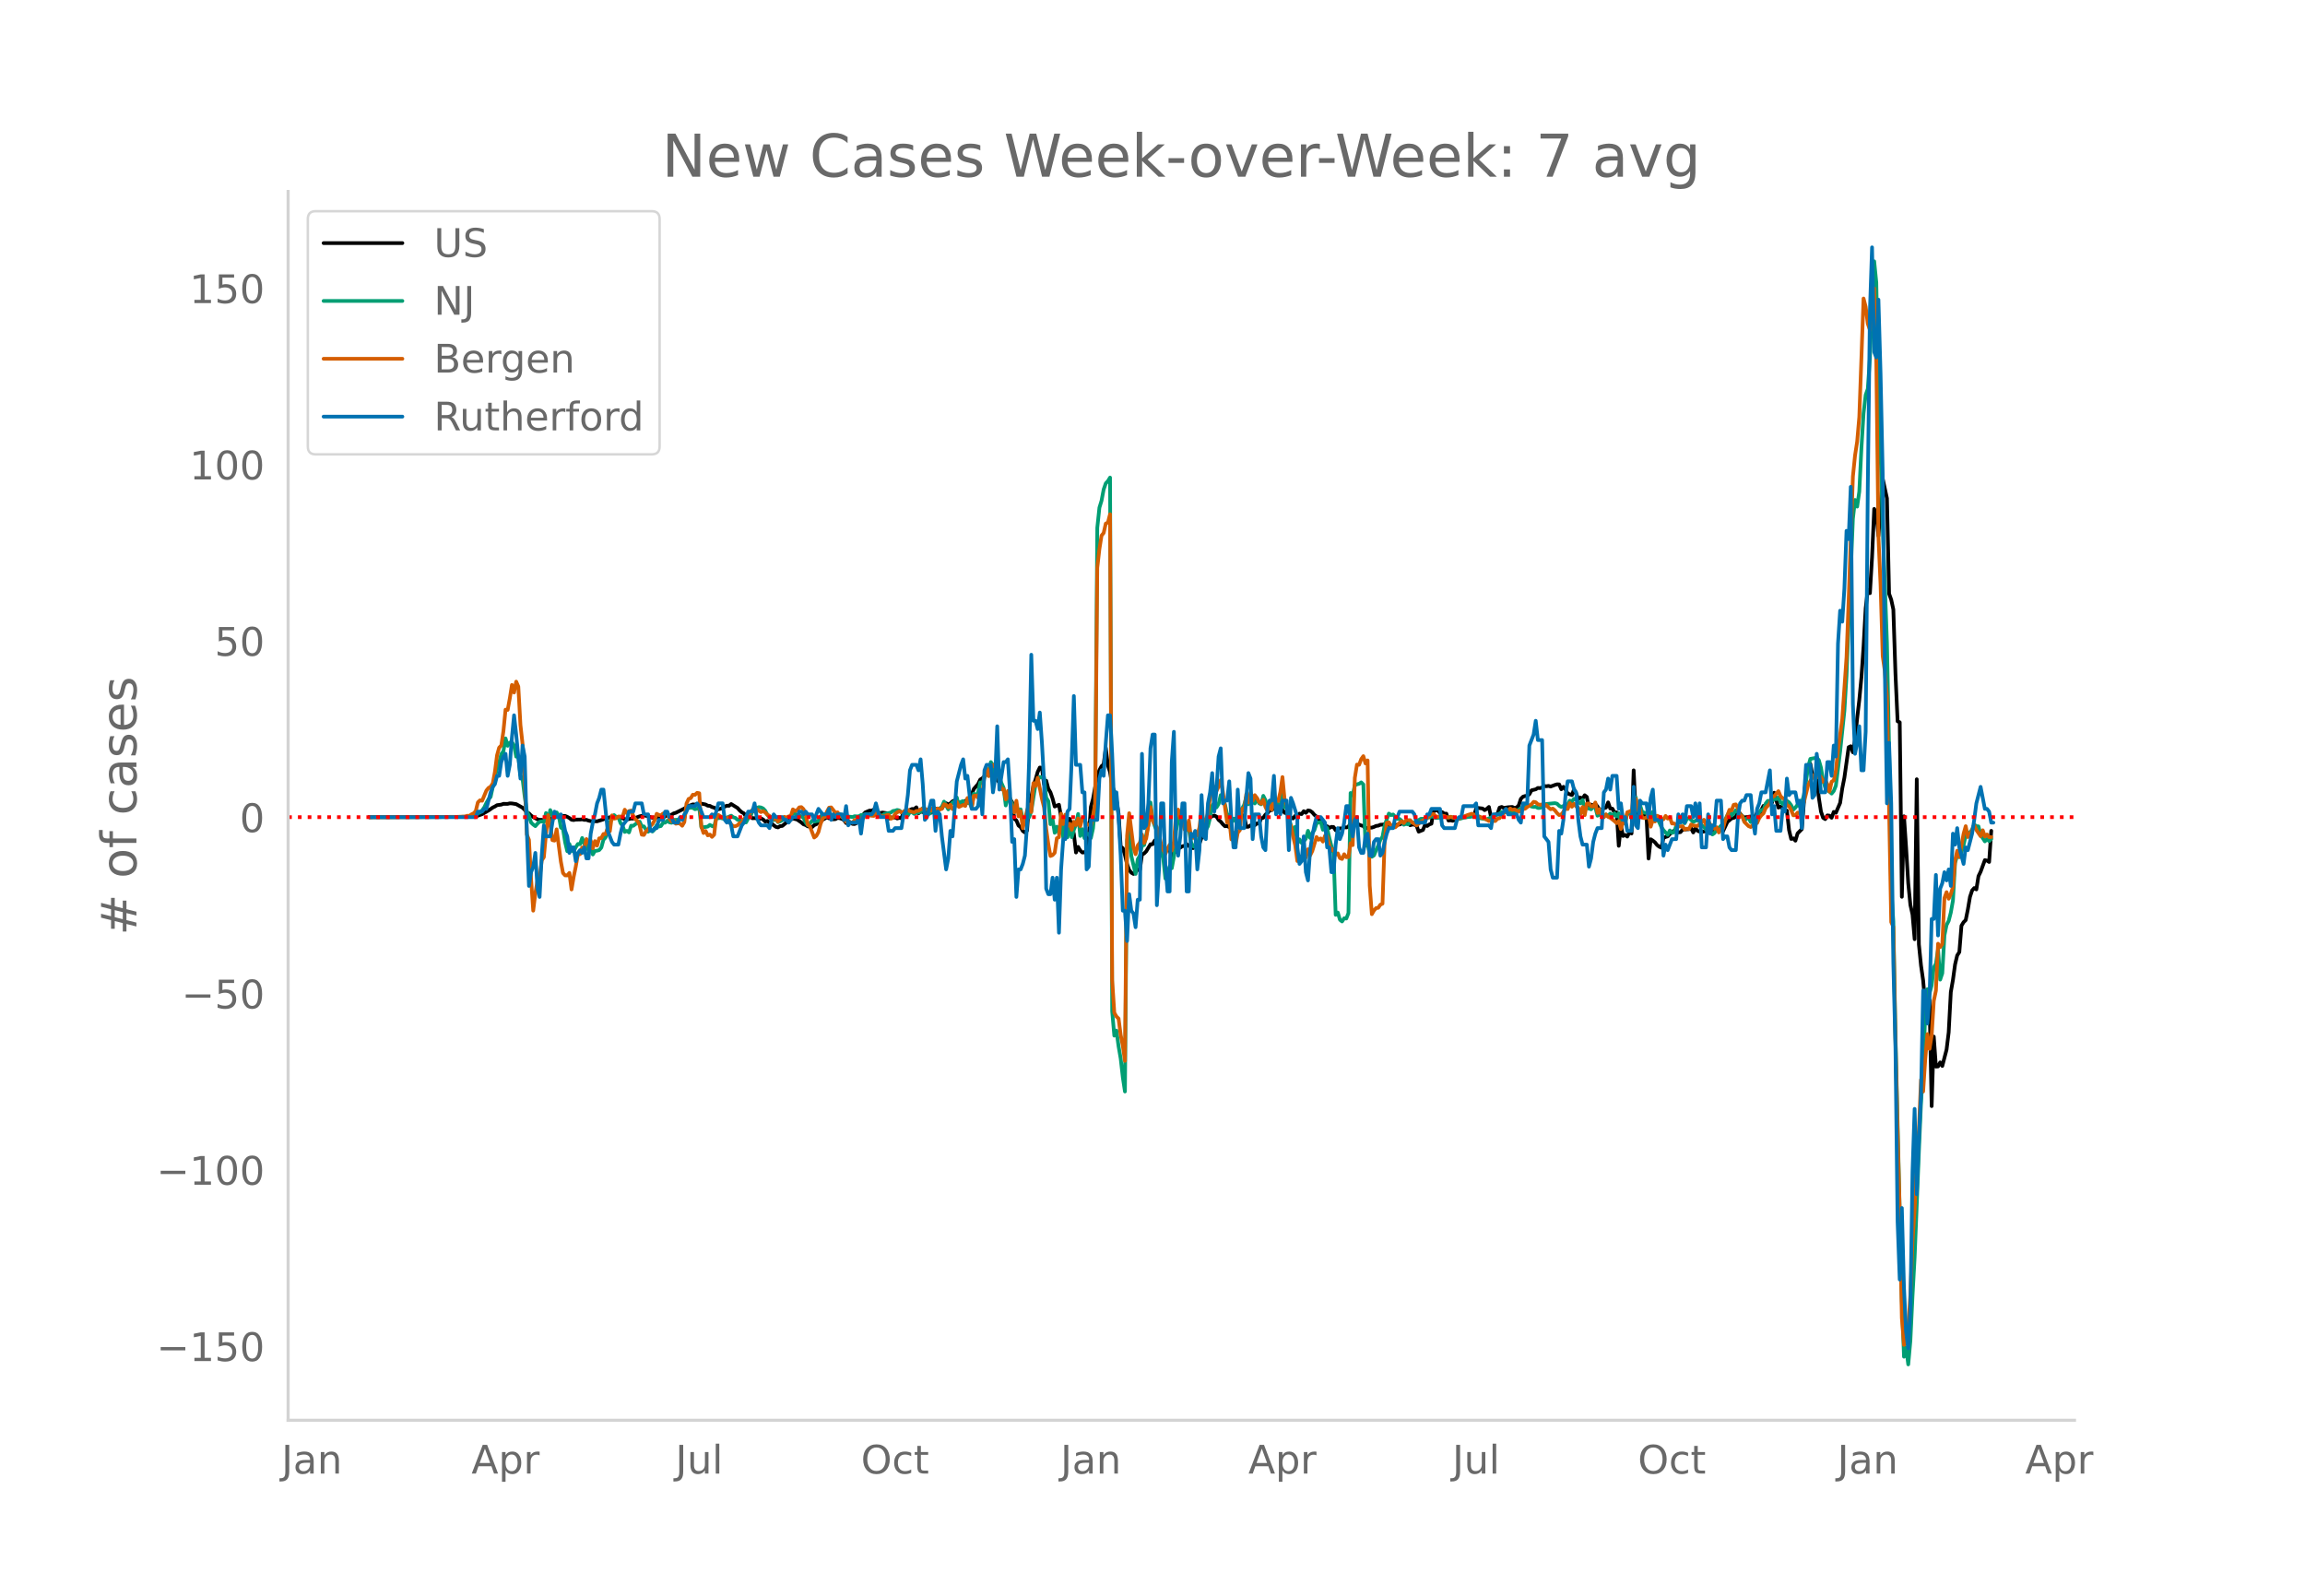 <svg height="864" viewBox="0 0 936 648" width="1248" xmlns="http://www.w3.org/2000/svg" xmlns:xlink="http://www.w3.org/1999/xlink"><defs><style>*{stroke-linecap:butt;stroke-linejoin:round}</style></defs><g id="figure_1"><path d="M0 648h936V0H0z" style="fill:#fff" id="patch_1"/><g id="axes_1"><path d="M117 576.72h725.4V77.76H117z" style="fill:none" id="patch_2"/><path clip-path="url(#pdbe6ee173e)" d="m149.973 331.808 38.893-.104 3.457-.146 1.729-.33 1.728-.615 1.729-1.002.864-.493 1.729-1.203.864-.415.864-.543 1.729-.227.864-.314 1.729.008.864-.204.864.032 1.729.279 2.593 1.457.864.863.864 1.085.865.347.864.91.864.59 1.729.92.864.194.864-.003.865.208.864-.423.864-.154.865-.036.864-.327.864-.449.864-.581.865-.2.864.362 1.729.048.864.348.864.499.864.682.865.124.864-.184 1.729-.01.864-.096.864.222.864-.02.865.325.864.194 2.593.088 1.729-.518.864-.282.864-.532.864-.006.865-.33 1.728.047.865.011.864-.144.864.432.864.047.865.39.864.124 1.729-.356.864.026 2.593-.94 1.728-.357 1.729.289.864.404.865.242 1.728-.256.864.46 2.593-.738.865-.502.864.004.864-.204.864-.534.865-.241 3.457-1.733 1.728-1.097.865-.224.864-.366.864.082 1.729-.3.864-.079 1.729.351.864.49.864.076.865.476.864.218.864.627.865.035.864-.188 1.728-.885.865-.363.864.037.864-.715 2.593 1.616.864.993.865.738.864.467.864 1.339.865.006.864-.162.864.78.865-.06.864.115.864.271.864-.288.865.439.864.89.864-.29.865.686.864.461 1.728 1.277.865.217.864-.52.864-.07 2.593-2.143 1.729-.887 1.728.433 1.729 1.201.864.737.865.285.864.547.864.076.864.216.865-.782.864-.378.864-.846 3.457-1.982.865.424.864-.556.864.946.865-.075.864-.499.864.121.864.282.865.462.864 1.245.864-.858 1.729 1.196.864.05.865-.423 1.728-3.018.864-.315.865-.971 1.728-.73.865.02.864-.395.864.755.864.227.865.459.864-.273 1.729.243.864 2.222.864-.506.864.11.865-.082.864.417.864-.262.865.198.864-2.658.864.445 1.729-1.197.864-.397.864.075.865-.745.864 2.46.864-.772.865.257.864.062.864-.381.864.172.865.412.864-1.983.864.332.865.153.864-.05.864-.208.864-1.54.865-.544.864.512.864-.473.865-.826.864-.36.864.017.865 1.258.864-.165.864-.634.864-.264.865-.533.864-.943.864-1.146.865-2.25 1.728-1.983.864-1.827.865-.536.864-.725.864-.98.865.538.864-.16.864.021.864 1.587.865.336.864 1.15.864 1.952.865 1.259 1.728 3.068.865.352.864 1.315.864 6.755.864.647.865 2.084.864.64.864 1.56.865.615.864-.765.864-12.42.864-1.157.865-4.664.864-2.522.864-3.044.865-1.815.864.127.864 6.686.864-1.472.865 3.27.864 1.465.864 2.525.865 3.244 1.728-.72.865 4.89 1.728 1.999.864-.266.865-.938.864 2.629.864 3.533.865 7.538.864-2.28.864 1.465.864.82.865-.057.864-1.138.864-5.093.865-12.253.864-3.228 1.728-9.527.865-2.157.864-1.61.864-.735.865-6.683.864 7.133.864 2.692.865 5.506.864 2.432.864 3.345.864 5.617.865 13.368.864.625.864 2.788.865 3.719.864 2.368.864 1.072.864.513.865-.788.864-.963.864.139.865-6.273.864-.42.864-.88 1.729-2.87.864-.01.864-1.53.865 1.88.864-.058.864.366.865 1.012.864.509.864-.328.864.663.865 2.128.864-1.03.864-.646.865-1.28.864-.327.864-.534.864-.188.865-.695.864.809.864-.025.865.864.864-.515.864-.334.864-.929 1.73-5.057.863-1.798.865-2.49.864-1.366.864-.491.865-.27.864.434.864 1.35.864.723.865 1.04.864.806.864-.06.865.41.864-2.53.864-.78.864.051.865-.355.864-.692.864.059.865-.547.864 4.686.864-.024.864-.57.865-.186.864.126.864-.742.865.107.864-2.175.864-.223.865-1.262.864-.658.864-1.086.864-.088.865-.88.864-1.151.864-.204.865 2.053.864.036.864 1.233.864.177.865 1.123.864.634.864.358.865-1.067.864.3.864-1.179.864.176.865-1.175.864.656.864-.973.865.155.864.625.864 1.011.865.717.864 1.106.864-.187.864 1.973.865.992.864.043.864.707.865-.466.864.076.864 1.325 1.729-.793.864.075.864-.58.865.144.864-.24.864-1.592 2.593.338 1.729.695.864.208.864.997.865-.25 1.728-.093.864-.28.865-.405.864-.105.864-.376.865-.046.864-.159.864-.027 1.729.722 2.593-.498.864-.08 1.728-.743.865-.248.864.258.864 1.032.865-.297.864.07.864.4.865 2.432 1.728-.69.864-2.123.865.506.864-.644.864-.287.865-5.414.864.066.864-.12.864 1.14.865-.379.864.627.864-.004.865 2.803.864-.092.864.21 4.322-1.662.864.006.864-.171.865.063 1.728-.274.864-2.977.865-.2 1.728.2.865.664.864-.522.864-.767.864 4.113.865-.587.864-.41.864-.235.865-2.603.864-.284.864.4 1.729-.28 1.728-.112.865.436.864-.201.864-.867.865-2.661.864-.87.864-.277.864-.083.865-.63.864-1.594 1.729-.42.864-.547.864.064.864-.265.865-.572.864.076.864-.138.865.256 1.728-.647.864-.256.865.035.864 1.977.864-.988.865 1.056.864 1.66 1.729.632.864-2.386.864 1.844.864 2.131.865-.58.864.426.864-1.364.865.686.864 4.622.864-1.477.864.169.865-.435.864.992.864 1.478.865-.301.864-.474.864-.26.864-2.102.865 2.498.864.046.864 1.563.865-.042.864 13.569.864-8.155.865 4.167.864-.432.864.668.864-1.688.865.444.864-25.65.864 18.034.865-.798.864.658.864-.36.864.849.865-.328.864 17.763.864-7.836.865.542.864.707.864 1.094.864.675.865.382.864-3.96.864-.379.865-.232.864-.957.864-.791.865-.575.864.167.864.543.864-.118.865-1.024 2.593-.17.864-.348.864 1.678.864-1.727.865 1.05.864.35.864.095 1.729-.312.864-2.953.864 2.547.865.034.864-.587.864-.193.865-.005.864.26.864.924 1.729-3.708 1.728-1.493.865-.206.864-.426.864-2.212.865.887.864 1.098.864.457 2.593-.372.864 1.067.865-1.03.864-1.49.864.958.864-2.152.865-1.68.864.106.864-1.264 1.729-.159.864-3.999 1.729 6.051.864-.389.864.741.865.326.864.608.864 7.797.865 3.642.864-.246.864.946.864-2.938 1.729-1.753 1.729-22.26.864-3.108.864-1.125.864 4.755 1.73 1.341.863 7.671.865 5.604.864 2.51.864.55.865-1.514.864.114.864.842.864-2.37.865.357 1.728-4.017.865-5.896.864-4.347 1.728-12.359.865-.417.864 2.47.864-5.056.865-8.765.864-7.395.864-9.16.864-12.525.865-15.575.864-7.42.864 1.267.865-14.633.864-19.57.864 1.894.865 9.08 1.728-23.277 1.729 8.015.864 38.72.864 2.417.865 3.987.864 26.208.864 19.21.864.388.865 70.87.864-32.69.864 12.75.865 14.416.864 8.8.864 3.916.864 10.023.865-64.953.864 67.068.864 8.57.865 6.072.864 10.082.864.588.865-2.675.864 43.027.864-28.228.864 12.172.865-.059.864-1.645.864 1.449 1.729-6.616.864-7.033.864-16.355.865-4.917.864-6.294.864-3.67.865-1.34.864-10.727.864-1.421.864-.844.865-4.3.864-5.122.864-2.61.865-.99.864.553.864-5.401.865-1.775 1.728-4.725.864.203.865.552.864-12.638h0" style="fill:none;stroke:#000;stroke-linecap:round;stroke-width:1.5" id="line2d_1"/><path clip-path="url(#pdbe6ee173e)" d="m149.973 331.807 38.893-.096 2.593-.258.864-.194.864-.331.865-.684.864-.28.864-.897.864-1.23.865-1.795.864-1.5.864-.96 1.729-8.089.864-3.325.865-2.6.864-3.382.864-1.129.864-5.214.865 3.006.864-1.309.864-.163.865 1.301.864 4.572.864-.085.864 7.762.865 1.396.864 7.14.864 5.979.865 1.845.864 2.732.864.81.864.638.865-1.018.864-.767.864-.129.865.314.864-3.736.864 3.623.865-4.807.864 1.98.864 1.226.864-2.266.865 1.262.864 4.896.864.585.865 5.395.864 3.623.864-2.935.864 2.704.865.281.864-1.681.864-1.31.865.094.864-2.518.864 2.419.864.221.865 2.515.864-1.181.864 2.722.865-1.453.864-.097.864-.233.865-1.034.864-3.174.864-.93.864-3.92.865-2.417.864-1.22.864-1.53.865.811.864-.016.864 2.44.864 1.1.865 2.513.864-.426.864.608.865-2.713.864.041 1.728-1.287.865-.417.864 1.932.864.012.865 1.35.864.812.864-.748.865.652.864-.848.864-1.688.864.541.865-.21.864-1.315.864-.066.865-.811.864.69.864.171.864-1.15 1.729-.091.864-.373.865.064.864-.355.864-4.192.864.097.865-.124.864.071.864.54.865-.185.864-.511.864 8.02.865.002 1.728-.254.864-.695.865.47.864.258.864-3.522.865.06.864-.088 1.728.447.865-.585 1.728-.778.865.645.864.248.864.783.864.136 1.73.965.863-.062.865-1.649.864-.732.864-2.087 1.729-1.389.864-.336.864.131.865.405.864.908.864 1.658.865 1.046.864.73.864.42.864-.48.865 1.295.864-.33 3.457-1.856.864-.258.865-1.244.864.205.864.815.865-.138 1.728 1.025.865 1.93.864 1.129.864-.785.864-1.074.865.325 1.728-.302.865-1.757.864-.802.864.993.864-.018.865-.486.864-.132.864-.357.865.314.864-.053.864-.36 2.593.795 2.593.327.864-.34.865.077.864-.043.864-.489.864-.092.865-.228.864.028.864.258.865-.392.864-.129.864.39.864.099.865.345.864-.11.864-.639 2.593-.548.864-.65.865-.126.864-.302.864.212.865.73.864.496.864-.33.865 1.15.864-1.46.864.154.864.645.865-.454.864-.014.864-.428.865-1.45.864 2.33.864.414.864-.352.865-.92.864-1.761 1.729 1.607.864-1.193.864-.668.864-2.084 1.73 3.153.863-1.518.865-1.264.864-.454.864-1.603.865 3.503.864-1.75.864-.295.864 1.11.865-.306.864-.056.864 1.719.865-5.494.864.793.864-1.24.864-4.09.865.348 1.728-4.996.865 1.585.864-5.194.864 1.218.864 3.925.865-.845.864 1.934.864 2.32.865 1.923.864 7.129.864-2.767h.865l.864 2.267.864.919.864-.553.865 2.725.864-1.016.864 4.038.865-.19.864-.55.864-.067.864-2.53 1.729-10.847.864-1.76.865-1.241.864.193.864-.016.864 8.248.865 1.396.864 9.367.864-1.985.865 5.482.864-2.483.864 2.745.865-5.203.864 6.83.864-6.673.864 6.592.865-4.945.864 4.906.864-3.027.865-2.114.864-4.277.864 8.927.864-2.764.865 3.646.864-1.845.864.132.865 1.665.864-3.925.864-9.685.864-112.342.865-8.183.864-2.822.864-4.586.865-2.485.864-.893.864-1.442.865 216.744.864 9.87.864-2.055.864 6.38.865 5.012.864 7.628.864 5.726.865-101.968.864-3.96.864 10.285 1.729 7.292.864-5.899.864-1.488.865-4.086.864-.248 1.728-8.181.865-9.1.864 6.962.864 2.58.865 2.114 1.728 8.396.865 2.66.864 8.163 1.728-4.925.865.751.864-4.729.864-10.498.865-4.201.864-2.907.864-.025.864 5.086.865.373.864.854.864 5.344.865 1.72.864.438.864.29.864-4.669.865-5.47.864 1.223.864 1.682.865-1.564.864-3.476.864-4.92.865-1.142.864 1.89.864-1.395.864-3.602.865 1.568.864 2.29.864 3.846.865.528.864 2.932.864-1.626.864 1.126.865-2.31.864-1.587.864-1.285.865-1.52.864-3.11.864 2.87.864-1.044.865-.085.864.788.864-2.066.865 1.985.864.429.864-3.444.865 1.735.864 2.731.864-2.374.864 2.96.865-3.085.864-.324.864 2.34.865.488.864-5.049.864 5.245.864-.05.865 4.539 1.728 5.737.865-2.305.864 6.771.864-1.69.864 1.44.865-.669.864-1.002.864-3.231.865 2.881.864-1.985.864-1.207.865-2.693.864-.405.864-.143.864 3.126.865-1.36.864.632.864 3.996.865 3.367.864 2.804.864 25.094.864-.922.865 2.94.864.686.864-1.313.865.126.864-2.208.864-48.774.864.933.865-4.105.864-.357.864-.2.865-.588.864.837.864 24.919.865-1.56.864 5.669.864.354.864-.566.865-2.154.864-1.817.864-2.366.865-1.213.864-4.61 1.728-4.815.865.608.864-.235.864 1.018.865.783.864.016.864.691.864 1.647.865-.334.864.2.864-.785.865-.058.864.168.864-.124.865-.951.864-.52.864-.042.864.193.865-.617.864-.076.864-.4.865.105.864.488 2.593-.147.864-.433.864.38.865-.025.864-.157.864.14 2.593.69 1.729-.528 3.457-.565 1.728.337 1.729.456 2.593.396 4.321-1.916.865-.438.864-.64 2.593-.01.864-.269 1.729.134.864-.198.864-.58.865-.427.864-.735.864-.17.864-.053.865-.258.864.366.864.196.865-.072.864.473.864-.021 1.729-.719.864-.882 3.457-.332.864.21.865.862.864.467.864-.4.865.002.864-.625.864-1.538.865.313.864-1.06.864.286.864 1.071.865.507.864-1.377.864 3.296.865-.164 1.728.643.864-1.025.865.313.864 3.326 1.729-.935.864 1.004.864-.541.864.612.865-1.05.864 1.172.864-1.239.865 1.235.864-1.288.864 4.71.865-2.406.864 1.888.864-4.113.864.156.865-.62.864 1.956.864-7.965.865 5.616.864-2.488.864 2.808 1.729.433.864-1.115.864 3.586.865-2.992.864 3.35.864-.35.864 1.192.865 1.983.864 1.249 1.729 1.92.864-1.798.864.979.865-.208.864-2.632.864-1.27.864-.084.865-.482.864.776.864-1.748.865-.442 1.728 1.714.864-.54.865-.09.864.38.864 1.572.865.62.864 1.188.864-.242.864.917.865 1.23.864-.592.864-1.864.865-.147 1.728-1.822.865-1.472.864-1.895.864-1.537.864 1.666.865-.926.864-1.237.864.686.865 1.136.864.4.864 2.207.864-1.103.865-.191.864 1.651.864-.352.865-1.168.864-.763.864-1.796.864-.822.865-.143.864-2.45.864-1.104.865-.06.864.07.864-.763.865.041.864-.75.864 2.012.864.758.865-1.442.864.115.864.627.865 1.182.864 1.773.864-.843.864-1.19.865.667.864-1.658.864-2.84 1.729-11.625.864-3.132 1.729-.318.864-.207.864 1.05.865 3.038.864 5.164.864 2.95.865 1.055.864.58.864.782.864-1.04.865-2.15 1.728-13.873 1.729-16.528.864-14.248 2.593-63.782.864-7.626.865 2.715.864-6.087.864-17.62.864-14.174.865-7.46.864-2.472.864-12.62.865-21.59.864-17.597.864 8.648.865 45.983.864 23.138.864 29.024 1.729 48.205.864 42.806.864 57.171.865 13.085.864 46.27 2.593 107.268.864 23.221.864-3.798.865 6.924.864-9.503.864-18.21.864-15.706 1.73-42.912.863-19.748.865-14.39.864-21.792.864-10.111.865 1.769.864-3.37.864-7.202.864-1.504.865-5.84.864 12.277.864-2.596.865-15.35.864-4.232.864-1.677.864-3.385.865-4.833.864-15.316.864-3.11.865.714.864-2.001.864-2.794.864-4.213.865-.615.864-.4.864-1.088.865-2.084.864.663.864.088.865 3.436 1.728 2.649.864-.956.865.855.864-.896h0" style="fill:none;stroke:#009e73;stroke-linecap:round;stroke-width:1.5" id="line2d_2"/><path clip-path="url(#pdbe6ee173e)" d="m149.973 331.807 35.436-.11 3.457-.131.864-.307.864.022.865-.593.864-.417.864-.921.865-3.534.864-.834.864.176 1.729-4.148.864-1.053.864-.527.865-1.338.864-4.675.864-6.737.865-3.116.864-.834.864-5.838.864-8.734.865.11.864-4.697.864-5.442.865 3.072.864-4.41.864 1.996.864 15.603.865 7.77.864 14.264.864 22.406.865 2.216.864 15.999.864 12.75.864-7.132.865-5.004.864-1.12.864-7.153.865-1.295.864-9.459.864-7.637.865 3.797.864 6.364.864.198.864-4.587 1.729 13.167.864 4.587.865.944.864.022.864-1.01.864 6.715.865-5.113.864-4.191.864-5.026h.865l.864-2.721.864.57.864-3.994.865 1.536.864-.965.864 3.204.865-2.94.864 1.843.864-2.963.865-.11.864-1.668.864.066.864-2.523.865 1.36.864-6.452.864 1.317.865-.176.864-.68 1.728.022.865-2.787.864 1.426.864-.877.865-.198.864 2.107.864 1.448.864.659.865 1.777.864 3.797.864.11.865-1.493.864-.746.864-1.383.865-.768.864-1.492.864-2.7.864.462.865.175.864-.746.864-.176.865-.307.864 2.59.864 1.119.864-.549.865 1.449.864-.176.864.154.865.856.864-1.493.864-7.527.864-1.865.865-.33.864-1.404.864.066.865-.812.864.154.864 13.562.865 2.59.864-.813.864 1.778.864-.33.865.944.864-.877.864-7.22.865-.812 1.728 1.14.864.418.865-.483.864 1.624.864 1.097.865.834.864-.066.864-.35.864-.966.865-.154.864-1.448.864-.834.865-1.164.864-.526.864-1.23.865.747.864-.9 1.728 1.098.865-.396.864.55.864.877.865.505.864 1.031.864.351.864-.483.865 1.449.864-.944 1.729-1.01.864.308.864-.483.864-.044.865-2.809.864.659.864-.352.865-1.119.864-.11.864.834.865 2.151.864 4.17.864.724 1.729 4.477.864-.659.864-1.558.865-3.313.864-2.107.864-.878.864-2.019.865-1.602.864-.11 1.729 2.217.864-.198.864 1.207 1.729 1.383.864 1.295.864-.352.865.571.864.11.864-1.098.865-.043 1.728-.637.864.022.865-1.01.864.045.864-.198 1.729.154.864-1.624.864.175.865 1.405 1.728.35.865-.614.864-.087.864 1.536.864-.351.865-1.537.864-.702.864-.46.865.46.864-.066.864-.855.865-.11.864.592 1.728.417.865-.548.864-.022.864-.659 1.729-.22.864.352.864.505.865-.198.864-1.119.864 1.12.865-.79.864.416.864-.241.864-1.866.865.286.864.987.864-1.075.865 1.778.864-.637.864-2.37.865 2.129 1.728-.812.864.417.865-3.226.864 1.382.864 2.568.865-4.806.864-.198.864.988.864-2.15.865.394.864-7.351.864-2.963.865 3.248.864-3.116.864-1.427.864.79.865-.11.864 5.904.864 3.292.865-.066.864 4.17.864-3.468.865 3.182.864 4.301.864 1.317.864-4.784.865 6.342.864-2.063.864 6.891 1.729-7.242.864-2.414.864 3.073.865-11.741.864 1.163.864-3.336 1.729 8.537.864 3.511.864 8.69.865 6.255.864 4.784.864-.351.865-.944.864-5.925.864-.417.865-9.59.864 4.257.864-3.84.864 4.543.865-.834.864 2.458.864-3.292.865 1.382.864-2.699.864 3.138.864-3.27.865.549.864 1.865 1.729.637.864-4.17.864-4.784.864-95.77.865-7.593.864-5.464.864-1.076.865-3.818.864-.395.864-3.402.865 189.214.864 13.255.864 1.514.864.834.865 6.65.864 4.389.864 6.144.865-91.424.864-9.152 1.728 13.804.865 2.831.864-3.533.864-1.12.865-3.357.864 3.511.864-1.953.864-5.31.865-7.374.864 5.53.864 1.426.865 1.207.864 2.831.864 4.06.865 2.348.864 1.624.864-2.085.864-1.645.865 2.37.864-3.71.864-10.928.865-1.997.864 3.577.864.461.864 4.038.865.285.864-3.928.864 6.693.865.373.864-1.185.864.11.864-3.182.865-7.198.864 6.298.864-1.755.865-3.16.864-6.32.864-3.315.865-1.053.864 1.712.864-1.822.864-2.611.865 4.652 1.728 12.597.865-1.405.864 8.252.864-2.765.864 4.828.865-4.806.864-1.01.864-8.69.865.702.864-6.627.864 3.357.864-4.016.865 3.336.864-2.282.864 1.14.865 1.625.864.724.864-1.624.865 2.919.864 1.69.864-2.393.864 1.778.865-4.301.864.548.864.264.865-3.621.864-6.101.864 9.13.864 2.26.865 7.483.864.79.864 4.455.865 3.555.864 6.43.864-1.953.864 1.734.865-2.656.864 1.427.864-3.358.865 2.502.864-1.712 1.729-5.75.864 1.12.864-.527.864 1.273.865-2.392.864.285.864 3.665.865 1.975.864-.483.864 2.239.864-.505.865 1.91.864.372.864-1.931.865 1.207.864-.066.864-5.618.864.768.865-27.278.864-5.42.864.087.865-2.304.864-1.207.864 2.963.865-1.23.864 50.848.864 11.587.864-1.514.865-.965.864-.11.864-1.273.865-.395.864-25.544.864-7.33.864-.154.865 1.383.864.175.864.44.865-.769.864-.987.864-.68.864.745.865-1.163 1.728-.044.865.988.864.527.864.658 1.729-1.47.864-.593.864-.307 1.729-1.405.864-.746.865-.153.864.943.864.154.864-.066.865-.33.864.067.864.46.865.22.864-.33 1.728.55.865.526.864-.307.864-.724.865-.066 1.728-.68 1.729-.527.864.33.864.811.865-.11.864.264.864.504.865.154 1.728 1.01.864-.22.865.198.864.022.864-.944.865-.198 1.728-2.106.864-.395 1.73-1.427.863.57.865-.24 1.728.965 1.729-1.053.864-.154.864-.724 1.729-1.098.864-.987.865.175.864.834.864.176.864-.132.865.637.864-.417.864 1.031.865.702.864-.263.864.702.864 1.141.865.79.864-.24.864-1.098.865-1.514.864.417.864-2.48.865 1.536.864-1.229.864 1.097.864.57.865 2.546.864-2.874.864 3.313.865-4.718.864-.022.864 1.141.864.066.865-1.624.864 4.258.864-1.515.865 2.414.864.856.864-1.185.864 1.032.865.329 1.728 1.382.865.812.864-.877.864 3.27.865-2.788.864.132.864-4.148.864-.307.865-.439.864 1.888.864-6.65.865 4.455.864-.132.864 3.358.864.22.865-.22.864-1.427.864 5.114.865-2.765.864.658.864-2.348.864.373.865.834.864.241.864-1.36.865 1.075.864-.549.864 2.546.865-.022 1.728 1.25 1.729-.13.864 1.36.864-.395.865.153.864-1.821.864.439 1.729.175 2.593-2.523.864 2.128.864-1.492.864 1.251.865.966.864.768.864-.615.865 2.15.864-1.491.864-.154.865-3.16.864-1.975.864-2.436.864.285.865-2.304.864-.176.864 1.493.865 2.94.864.264.864 2.436 1.729 1.711.864.351.864-.79.865-1.711.864.877.864-1.997.864-1.14.865-.79.864-2.13 1.729-1.865.864-2.809.864-.153 1.729-2.063.864 2.04.864.878.865.022.864 2.941.864.198.865 1.667.864 2.063.864-.044.864-1.053.865.373.864-3.094.864-1.558 1.729-6.957.864-1.712.864-1.163.865-1.36.864 1.25.864-1.01.865.79.864 1.91.864-.746.865 1.756.864 2.984.864-4.016.864-.526.865-3.929.864-8.273 1.729-12.728 1.728-25.062.864-22.977 1.729-50.43.864-8.515.865-5.662.864-9.964 1.728-48.148.865 3.358.864 6.913.864 2.523.865-7.549.864-9.327.864 30.22.865 70.62.864 19.619.864 28.836.864 6.1.865 10.36 1.728 91.555.865 1.91.864 45.47.864 37.659.864 32.61.865 43.124.864 10.907.864-.659.865-6.627.864-12.794.864-22.056.864-12.618.865-21.902.864-10.687.864-20.322.865 4.784.864-13.255.864-10.073.865 6.013.864-5.31.864-14.177.864-4.148.865-19.07.864 1.382.864-1.25.865-18.698.864-2.37.864 2.677.864-1.91.865-2.808.864-10.863.864-3.928.865 2.59 1.728-9.481.864-3.073.865 4.433.864-1.01 1.729-3.862.864 1.997 1.729 2.524.864-2.414.864 2.546.864-.834.865 1.075.864-.022h0" style="fill:none;stroke:#d55e00;stroke-linecap:round;stroke-width:1.5" id="line2d_3"/><path clip-path="url(#pdbe6ee173e)" d="M149.973 331.807h43.214l.865-2.235h1.728l.864-1.118h.865l1.728-6.706.865-2.235.864-1.118.864-3.353h.865l.864-5.589.864-2.235.864-1.118.865 8.942.864-4.471.864-11.177.865-8.942.864 7.824 1.728 17.883.865-13.412.864 4.47.864 30.179.865 22.354.864-5.588.864-2.236.864-5.588.865 14.53.864 3.353.864-16.766.865-12.294.864 4.47h1.729l.864-5.588.864-4.471.864 2.235h.865l.864-1.117.864 2.235.865 4.471.864 2.235.864 6.707.864-2.236h.865l.864 5.589.864-3.353.865-1.118.864 1.118.864-2.236.864 4.471h.865l.864-10.06.864-4.47.865-3.353.864-4.471.864-2.236.865-3.353h.864l1.728 16.766 1.729 4.47.864 1.119h1.729l.864-4.471.864-3.353 1.729-2.236.864-3.353h1.729l.864-3.353h2.593l.864 4.47h1.729l.864 6.707h.865l.864-1.118h.864l.864-3.353h1.729l.864-3.353h.865l.864 2.235h.864l.864 2.236h1.729l.864-2.236.865 1.118.864-2.235.864-1.118.864-2.235h2.593l.865-1.118.864 1.118 1.729 4.47h2.592l.865-1.117.864 1.117.864-2.235.865-3.353h1.728l.864 6.706.865 1.118.864-1.118.864 2.236.865 4.47h1.728l1.729-4.47.864-1.118 1.729-4.471h1.728l.865-3.353.864 5.588.864 2.236.864 1.118h2.593l.865 1.117.864-3.353.864-2.235.864 1.117h2.593l.865 1.118h.864l.864 1.118 1.729-2.236h1.728l.865-2.235h.864l.864 1.118.865-1.118.864 1.118h1.728l.865 2.235 1.728-4.47 1.729 2.235h1.728l.865-2.236.864 4.471.864-2.235.865 1.117.864-1.117h1.728l.865 2.235.864-5.588.864 7.824.865-1.118h2.593l.864-2.236.864 6.707.864-6.707.865-1.117h2.593l.864-1.118.864-3.353.864 3.353.865 2.235h2.593l.864 5.589h1.728l.865-1.118h2.593l.864-5.588.864-1.118.865-6.706.864-10.06.864-2.235h1.729l.864 2.235.864-4.47.865 10.059.864 14.53.864-1.118 1.729-6.706h.864l.864 12.295.865-7.824.864 1.118.864 8.941 1.729 13.413.864-4.47.864-11.178.865 2.235 1.728-22.354 1.729-6.706.864-2.236.864 7.824.865-1.117.864 7.824.864 5.588h1.729l.864-1.117.864-6.707.865 10.06.864-17.884.864-2.235h1.729l.864 11.177.864-5.589.865-21.236.864 25.707 1.729-11.177h.864l.864-1.118.865 13.413.864 20.119.864-1.118.864 23.472.865-11.177h.864l.864-2.235.865-3.354.864-12.294.864-26.826.864-42.473.865 26.825h.864l.864 3.353.865-6.706.864 12.295.864 15.648.864 43.591.865 2.236h.864l.864-6.707.865 8.942.864-8.942.864 22.355.865-25.708.864-12.295h.864l.864-11.177.865-1.118.864-20.119.864-25.707.865 27.943h1.728l.864 11.177h.865l.864 31.296.864-1.118.865-19h2.592l.865-16.767.864-3.353.864 2.236.865-13.413.864-11.177h.864l.865 15.648.864 22.354.864-6.706.864 10.06.865 15.647.864 22.355h.864l.865 12.295.864-19.001.864 6.706.864 1.118.865 5.588.864-11.177h.864l.865-59.24.864 30.18.864-1.118.864-8.942.865-22.354.864-5.59h.864l.865 69.3.864-14.53.864-26.826h.865l.864 24.59.864 11.177h.864l.865-52.533.864-12.295.864 45.827.865 4.47.864-7.824.864-13.412h.864l.865 35.767h.864l.864-23.472.865 1.117.864-2.235.864 15.648.864-7.824.865-22.354.864 16.765.864 1.118.865-14.53.864-4.471.864-7.824.865 15.648.864-8.942.864-13.412.864-3.353.865 22.354.864-1.118h.864l.865-7.824.864 15.648.864 11.177h.864l.865-23.472.864 15.648h1.729l.864-12.295.864-10.059.864 2.235.865 24.59.864-10.06h1.729l.864 8.942.864 4.471.865 1.118.864-17.883.864-2.236h.864l.865-10.06.864 15.649.864-3.353.865 3.353.864-5.589h1.728l.865 20.119.864-21.237.864 2.236 1.729 5.588v12.295l.864 6.707.864-1.118.865-10.06.864 14.53.864 3.354.865-12.295.864-5.589.864-4.47.865-3.354h1.728l1.729 2.236.864 10.06h.864l.865 10.059h.864l.864-11.177.864-6.707.865 4.471.864-2.235.864-4.471.865-6.706h.864l.864 7.824.864 4.47.865-6.706.864-1.118.864 12.295.865 2.236h.864l.864-6.707.865-1.117.864 8.941h.864l.864-5.588.865-1.118h.864l.864 6.706.865-1.117.864-4.471.864-3.353.864-2.236h1.729l.864-4.47h.865l.864-2.236h5.186l.864 1.118.864 3.353h3.457l.865-3.353h.864l.864-2.236h3.457l.865 6.707.864 1.117h4.321l.865-3.353.864-1.118h.864l.865-4.47h4.321l.864-1.118.865 8.942h4.321l.864 1.117.865-5.588h3.457l1.728-2.236.865 2.236h3.457l.864 2.235.865 1.118.864-7.824h1.728l.865-23.472 1.728-4.471.865-5.589.864 7.824h1.728l.865 39.12 1.728 2.236.865 11.177.864 3.353h1.728l.865-19.001.864 1.118.864-5.589.865-10.06.864-5.588h1.729l.864 3.353.864 1.118.864 11.177.865 6.706.864 3.354h1.729l.864 8.941.864-3.353.864-6.706.865-3.353.864-2.236h1.729l.864-14.53.864-1.118.864-4.47.865 4.47.864-5.588h1.729l.864 13.412.864-2.235.865 6.706.864-1.118.864 5.589h1.729l.864-17.883.864 15.648.865 1.117.864-11.177.864 1.118h1.729l.864 5.588.864-7.824.865-3.353.864 12.295h2.593l.864 14.53.864-4.47.865 2.235 1.728-4.47h1.729l.864-10.06.864 3.353.865-3.353.864 3.353.864-6.706h1.729l.864 4.47.864-5.588.865 6.706.864-6.706.864 17.883h1.729l.864-13.412.864 7.824.865-3.353h.864l.864-10.06h1.729l.864 15.648.865-1.118h.864l.864 4.471.864 1.118h1.729l.864-13.413.865-5.588.864-1.118h.864l.864-2.235h1.729l.864 10.06.865 5.588.864-10.06.864-2.235.864-4.471h1.73l1.728-8.942.864 17.884.864-3.353.865 10.059h1.728l.864-8.942.865 1.118.864-13.413.864 6.707.865-1.118h1.728l.864 4.47.865-1.117.864 11.177 1.729-25.707h1.728l.864 13.412.865-1.117.864-16.766.864 6.706.865 8.942h1.728l.865-12.295h.864l.864 5.589.864-12.295.865 4.47.864-45.826.864-13.412.865 4.47.864-13.412.864-23.472.864 3.353.865-21.237.864 88.3.864 20.119.865-4.47.864-6.707.864 17.883h.864l.865-15.648.864-99.477.864-71.534.865-25.707.864 42.473.864 2.236.865-23.472.864 30.178.864 40.238.864 79.358.865 54.768.864-24.59.864 24.59.865 64.827.864 34.65.864 70.416.864 23.472.865-29.06.864 32.413.864 17.884.865 6.706.864-15.648.864-55.886.864-25.708.865 34.65.864-22.355.864-17.883.865-42.473h.864l.864 13.412.865-10.06.864-32.413h.864l.864-17.884.865 24.59.864-19 .864-2.236.865-4.471.864 3.353.864-4.47.864 6.705.865-21.236.864 4.47.864-6.706.865 7.824 1.728 6.707.864-6.707.865 1.118 1.728-6.706.865-5.589.864-6.706 1.729-6.706 1.728 8.941h.864l.865 1.118.864 4.47h.864" style="fill:none;stroke:#0072b2;stroke-linecap:round;stroke-width:1.5" id="line2d_4"/><path clip-path="url(#pdbe6ee173e)" d="M117 331.807h725.4" style="fill:none;stroke:red;stroke-dasharray:1.5,2.475;stroke-dashoffset:0;stroke-width:1.5" id="line2d_5"/><path d="M117 576.72V77.76" style="fill:none;stroke:#d3d3d3;stroke-linecap:square;stroke-linejoin:miter;stroke-width:1.25" id="patch_3"/><path d="M117 576.72h725.4" style="fill:none;stroke:#d3d3d3;stroke-linecap:square;stroke-linejoin:miter;stroke-width:1.25" id="patch_4"/><g id="matplotlib.axis_1"><g id="xtick_1"><g style="fill:#696969" transform="matrix(.16 0 0 -.16 114.304 598.378)" id="text_1"><defs><path d="M9.813 72.906h9.859V5.078q0-13.187-5-19.14-5-5.954-16.094-5.954h-3.75v8.297h3.078q6.531 0 9.219 3.672Q9.813-4.39 9.813 5.078z" id="DejaVuSans-74"/><path d="M34.281 27.484q-10.89 0-15.093-2.484-4.204-2.484-4.204-8.5 0-4.781 3.157-7.594 3.156-2.797 8.562-2.797 7.485 0 12 5.297 4.516 5.297 4.516 14.078v2zm17.922 3.72V0H43.22v8.297Q40.14 3.328 35.547.953q-4.594-2.375-11.234-2.375-8.391 0-13.36 4.719Q6 8.016 6 15.922q0 9.219 6.172 13.906 6.187 4.688 18.437 4.688h12.61v.89q0 6.203-4.078 9.594-4.078 3.39-11.453 3.39-4.688 0-9.141-1.124-4.438-1.125-8.531-3.375v8.312q4.921 1.906 9.562 2.844 4.64.953 9.031.953 11.875 0 17.735-6.156 5.86-6.14 5.86-18.64z" id="DejaVuSans-97"/><path d="M54.89 33.016V0h-8.984v32.719q0 7.765-3.031 11.61-3.031 3.858-9.078 3.858-7.281 0-11.484-4.64-4.204-4.625-4.204-12.64V0H9.08v54.688h9.03v-8.5q3.235 4.937 7.594 7.374Q30.078 56 35.797 56q9.422 0 14.25-5.828 4.844-5.828 4.844-17.156z" id="DejaVuSans-110"/></defs><use xlink:href="#DejaVuSans-74"/><use x="29.492" xlink:href="#DejaVuSans-97"/><use x="90.771" xlink:href="#DejaVuSans-110"/></g></g><g id="xtick_2"><g style="fill:#696969" transform="matrix(.16 0 0 -.16 191.447 598.378)" id="text_2"><defs><path d="M34.188 63.188 20.797 26.906h26.812zm-5.579 9.718h11.188L67.578 0h-10.25l-6.64 18.703h-32.86L11.188 0H.78z" id="DejaVuSans-65"/><path d="M18.11 8.203v-29H9.077v75.484h9.031v-8.296q2.844 4.875 7.157 7.234Q29.594 56 35.594 56q9.968 0 16.187-7.906 6.235-7.907 6.235-20.797T51.78 6.484q-6.218-7.906-16.187-7.906-6 0-10.328 2.375-4.313 2.375-7.157 7.25zm30.578 19.094q0 9.906-4.079 15.547-4.078 5.64-11.203 5.64-7.14 0-11.218-5.64-4.079-5.64-4.079-15.547 0-9.906 4.078-15.547 4.079-5.64 11.22-5.64 7.124 0 11.202 5.64t4.078 15.547z" id="DejaVuSans-112"/><path d="M41.11 46.297q-1.516.875-3.297 1.281Q36.03 48 33.89 48q-7.625 0-11.703-4.953-4.079-4.953-4.079-14.234V0H9.08v54.688h9.03v-8.5q2.844 4.984 7.375 7.39Q30.031 56 36.531 56q.922 0 2.047-.125 1.125-.11 2.484-.36z" id="DejaVuSans-114"/></defs><use xlink:href="#DejaVuSans-65"/><use x="68.408" xlink:href="#DejaVuSans-112"/><use x="131.885" xlink:href="#DejaVuSans-114"/></g></g><g id="xtick_3"><g style="fill:#696969" transform="matrix(.16 0 0 -.16 274.285 598.378)" id="text_3"><defs><path d="M8.5 21.578v33.11h8.984V21.922q0-7.766 3.016-11.656 3.031-3.875 9.094-3.875 7.265 0 11.484 4.64 4.234 4.64 4.234 12.656v31h8.985V0h-8.984v8.406Q42.047 3.422 37.718 1q-4.313-2.422-10.032-2.422-9.421 0-14.312 5.86Q8.5 10.296 8.5 21.578zM31.11 56z" id="DejaVuSans-117"/><path d="M9.422 75.984h8.984V0H9.422z" id="DejaVuSans-108"/></defs><use xlink:href="#DejaVuSans-74"/><use x="29.492" xlink:href="#DejaVuSans-117"/><use x="92.871" xlink:href="#DejaVuSans-108"/></g></g><g id="xtick_4"><g style="fill:#696969" transform="matrix(.16 0 0 -.16 349.62 598.378)" id="text_4"><defs><path d="M39.406 66.219q-10.75 0-17.078-8.016-6.312-8-6.312-21.828 0-13.766 6.312-21.781 6.328-8 17.078-8 10.735 0 17.016 8 6.281 8.015 6.281 21.781 0 13.828-6.281 21.828-6.281 8.016-17.016 8.016zm0 8q15.328 0 24.5-10.281 9.188-10.282 9.188-27.563 0-17.234-9.188-27.516-9.172-10.28-24.5-10.28-15.375 0-24.593 10.25-9.204 10.265-9.204 27.546t9.204 27.563q9.218 10.28 24.593 10.28z" id="DejaVuSans-79"/><path d="M48.781 52.594v-8.407q-3.812 2.11-7.64 3.157-3.828 1.047-7.735 1.047-8.75 0-13.593-5.547-4.829-5.532-4.829-15.547 0-10.016 4.829-15.563 4.843-5.53 13.593-5.53 3.907 0 7.735 1.046 3.828 1.047 7.64 3.156V2.094Q45.016.344 40.984-.531q-4.015-.89-8.562-.89-12.36 0-19.64 7.765-7.266 7.765-7.266 20.953 0 13.375 7.343 21.031Q20.22 56 33.016 56q4.14 0 8.093-.86 3.953-.843 7.672-2.546z" id="DejaVuSans-99"/><path d="M18.313 70.219V54.688h18.5v-6.985h-18.5V18.016q0-6.688 1.828-8.594 1.828-1.906 7.453-1.906h9.218V0h-9.218q-10.407 0-14.36 3.875-3.953 3.89-3.953 14.14v29.688H2.687v6.984h6.594V70.22z" id="DejaVuSans-116"/></defs><use xlink:href="#DejaVuSans-79"/><use x="78.711" xlink:href="#DejaVuSans-99"/><use x="133.691" xlink:href="#DejaVuSans-116"/></g></g><g id="xtick_5"><g style="fill:#696969" transform="matrix(.16 0 0 -.16 430.635 598.378)" id="text_5"><use xlink:href="#DejaVuSans-74"/><use x="29.492" xlink:href="#DejaVuSans-97"/><use x="90.771" xlink:href="#DejaVuSans-110"/></g></g><g id="xtick_6"><g style="fill:#696969" transform="matrix(.16 0 0 -.16 506.914 598.378)" id="text_6"><use xlink:href="#DejaVuSans-65"/><use x="68.408" xlink:href="#DejaVuSans-112"/><use x="131.885" xlink:href="#DejaVuSans-114"/></g></g><g id="xtick_7"><g style="fill:#696969" transform="matrix(.16 0 0 -.16 589.752 598.378)" id="text_7"><use xlink:href="#DejaVuSans-74"/><use x="29.492" xlink:href="#DejaVuSans-117"/><use x="92.871" xlink:href="#DejaVuSans-108"/></g></g><g id="xtick_8"><g style="fill:#696969" transform="matrix(.16 0 0 -.16 665.087 598.378)" id="text_8"><use xlink:href="#DejaVuSans-79"/><use x="78.711" xlink:href="#DejaVuSans-99"/><use x="133.691" xlink:href="#DejaVuSans-116"/></g></g><g id="xtick_9"><g style="fill:#696969" transform="matrix(.16 0 0 -.16 746.102 598.378)" id="text_9"><use xlink:href="#DejaVuSans-74"/><use x="29.492" xlink:href="#DejaVuSans-97"/><use x="90.771" xlink:href="#DejaVuSans-110"/></g></g><g id="xtick_10"><g style="fill:#696969" transform="matrix(.16 0 0 -.16 822.38 598.378)" id="text_10"><use xlink:href="#DejaVuSans-65"/><use x="68.408" xlink:href="#DejaVuSans-112"/><use x="131.885" xlink:href="#DejaVuSans-114"/></g></g></g><g id="matplotlib.axis_2"><g id="ytick_1"><g style="fill:#696969" transform="matrix(.16 0 0 -.16 63.553 552.69)" id="text_11"><defs><path d="M10.594 35.5h62.593v-8.297H10.594z" id="DejaVuSans-8722"/><path d="M12.406 8.297h16.11v55.625l-17.532-3.516v8.985l17.438 3.515h9.86V8.296H54.39V0H12.406z" id="DejaVuSans-49"/><path d="M10.797 72.906h38.719v-8.312H19.828v-17.86q2.14.735 4.281 1.094 2.157.36 4.313.36 12.203 0 19.328-6.688 7.14-6.688 7.14-18.11 0-11.765-7.328-18.296-7.328-6.516-20.656-6.516-4.593 0-9.36.781-4.75.782-9.827 2.344v9.922q4.39-2.39 9.078-3.563 4.687-1.171 9.906-1.171 8.453 0 13.375 4.437 4.938 4.438 4.938 12.063 0 7.609-4.938 12.047-4.922 4.453-13.375 4.453-3.953 0-7.89-.875-3.922-.875-8.016-2.735z" id="DejaVuSans-53"/><path d="M31.781 66.406q-7.61 0-11.453-7.5Q16.5 51.422 16.5 36.375q0-14.984 3.828-22.484 3.844-7.5 11.453-7.5 7.672 0 11.5 7.5 3.844 7.5 3.844 22.484 0 15.047-3.844 22.531-3.828 7.5-11.5 7.5zm0 7.813q12.266 0 18.735-9.703 6.468-9.688 6.468-28.141 0-18.406-6.468-28.11-6.47-9.687-18.735-9.687-12.25 0-18.718 9.688-6.47 9.703-6.47 28.109 0 18.453 6.47 28.14Q19.53 74.22 31.78 74.22z" id="DejaVuSans-48"/></defs><use xlink:href="#DejaVuSans-8722"/><use x="83.789" xlink:href="#DejaVuSans-49"/><use x="147.412" xlink:href="#DejaVuSans-53"/><use x="211.035" xlink:href="#DejaVuSans-48"/></g></g><g id="ytick_2"><g style="fill:#696969" transform="matrix(.16 0 0 -.16 63.553 481.09)" id="text_12"><use xlink:href="#DejaVuSans-8722"/><use x="83.789" xlink:href="#DejaVuSans-49"/><use x="147.412" xlink:href="#DejaVuSans-48"/><use x="211.035" xlink:href="#DejaVuSans-48"/></g></g><g id="ytick_3"><g style="fill:#696969" transform="matrix(.16 0 0 -.16 73.733 409.488)" id="text_13"><use xlink:href="#DejaVuSans-8722"/><use x="83.789" xlink:href="#DejaVuSans-53"/><use x="147.412" xlink:href="#DejaVuSans-48"/></g></g><g id="ytick_4"><use xlink:href="#DejaVuSans-48" style="fill:#696969" transform="matrix(.16 0 0 -.16 97.32 337.886)" id="text_14"/></g><g id="ytick_5"><g style="fill:#696969" transform="matrix(.16 0 0 -.16 87.14 266.285)" id="text_15"><use xlink:href="#DejaVuSans-53"/><use x="63.623" xlink:href="#DejaVuSans-48"/></g></g><g id="ytick_6"><g style="fill:#696969" transform="matrix(.16 0 0 -.16 76.96 194.683)" id="text_16"><use xlink:href="#DejaVuSans-49"/><use x="63.623" xlink:href="#DejaVuSans-48"/><use x="127.246" xlink:href="#DejaVuSans-48"/></g></g><g id="ytick_7"><g style="fill:#696969" transform="matrix(.16 0 0 -.16 76.96 123.082)" id="text_17"><use xlink:href="#DejaVuSans-49"/><use x="63.623" xlink:href="#DejaVuSans-53"/><use x="127.246" xlink:href="#DejaVuSans-48"/></g></g><g style="fill:#696969" transform="matrix(0 -.2 -.2 0 55.393 379.813)" id="text_18"><defs><path d="M51.125 44H36.922l-4.11-16.313h14.313zm-7.328 27.781-5.078-20.265h14.265L58.11 71.78h7.813L60.89 51.516h15.234V44h-17.14l-4-16.313h15.53V20.22H53.079L48 0h-7.813l5.032 20.219H30.906L25.875 0h-7.86l5.079 20.219H7.719v7.468h17.187L29 44H13.281v7.516h17.625l4.985 20.265z" id="DejaVuSans-35"/><path d="M30.61 48.39q-7.22 0-11.422-5.64-4.204-5.64-4.204-15.453 0-9.813 4.172-15.453 4.188-5.64 11.453-5.64 7.188 0 11.375 5.655 4.203 5.672 4.203 15.438 0 9.719-4.203 15.406-4.187 5.688-11.375 5.688zm0 7.61q11.718 0 18.406-7.625 6.703-7.61 6.703-21.078 0-13.422-6.703-21.078-6.688-7.64-18.407-7.64-11.765 0-18.437 7.64-6.656 7.656-6.656 21.078 0 13.469 6.656 21.078Q18.844 56 30.609 56z" id="DejaVuSans-111"/><path d="M37.11 75.984V68.5h-8.594q-4.828 0-6.72-1.953-1.874-1.953-1.874-7.031v-4.828h14.797v-6.985H19.922V0H10.89v47.703H2.297v6.984h8.594V58.5q0 9.125 4.25 13.297 4.25 4.187 13.468 4.187z" id="DejaVuSans-102"/><path d="M44.281 53.078v-8.5q-3.797 1.953-7.906 2.922-4.094.984-8.5.984-6.688 0-10.031-2.047-3.344-2.046-3.344-6.156 0-3.125 2.39-4.906 2.391-1.781 9.626-3.39l3.078-.688q9.562-2.047 13.593-5.781 4.032-3.735 4.032-10.422 0-7.625-6.032-12.078-6.03-4.438-16.578-4.438-4.39 0-9.156.86Q10.688.296 5.422 2v9.281q4.984-2.594 9.812-3.89 4.829-1.282 9.579-1.282 6.343 0 9.75 2.172 3.421 2.172 3.421 6.125 0 3.656-2.468 5.61-2.453 1.953-10.813 3.765l-3.125.735q-8.344 1.75-12.062 5.39-3.704 3.64-3.704 9.985 0 7.718 5.47 11.906Q16.75 56 26.811 56q4.97 0 9.36-.734 4.406-.72 8.11-2.188z" id="DejaVuSans-115"/><path d="M56.203 29.594v-4.39H14.891q.593-9.282 5.593-14.142 5-4.859 13.938-4.859 5.172 0 10.031 1.266 4.86 1.265 9.656 3.812v-8.5Q49.266.734 44.187-.344 39.11-1.422 33.892-1.422q-13.094 0-20.735 7.61-7.64 7.625-7.64 20.625 0 13.421 7.25 21.296Q20.016 56 32.328 56q11.031 0 17.453-7.11 6.422-7.093 6.422-19.296zm-8.984 2.64q-.094 7.36-4.125 11.75-4.032 4.407-10.672 4.407-7.516 0-12.031-4.25-4.516-4.25-5.203-11.97z" id="DejaVuSans-101"/></defs><use xlink:href="#DejaVuSans-35"/><use x="83.789" xlink:href="#DejaVuSans-32"/><use x="115.576" xlink:href="#DejaVuSans-111"/><use x="176.758" xlink:href="#DejaVuSans-102"/><use x="211.963" xlink:href="#DejaVuSans-32"/><use x="243.75" xlink:href="#DejaVuSans-99"/><use x="298.73" xlink:href="#DejaVuSans-97"/><use x="360.01" xlink:href="#DejaVuSans-115"/><use x="412.109" xlink:href="#DejaVuSans-101"/><use x="473.633" xlink:href="#DejaVuSans-115"/></g></g><g style="fill:#696969" transform="matrix(.24 0 0 -.24 268.746 71.76)" id="text_19"><defs><path d="M9.813 72.906h13.28l32.329-60.984v60.984h9.562V0h-13.28L19.39 60.984V0H9.813z" id="DejaVuSans-78"/><path d="M4.203 54.688h8.985l11.234-42.672 11.172 42.672h10.593l11.235-42.672 11.187 42.672h8.985L63.28 0H52.688L40.922 44.828 29.109 0H18.5z" id="DejaVuSans-119"/><path d="M64.406 67.281v-10.39q-4.984 4.64-10.625 6.922-5.64 2.296-11.984 2.296-12.5 0-19.14-7.64-6.641-7.64-6.641-22.094 0-14.406 6.64-22.047 6.64-7.64 19.14-7.64 6.345 0 11.985 2.296 5.64 2.297 10.625 6.938V5.609Q59.234 2.094 53.437.33q-5.78-1.75-12.218-1.75-16.563 0-26.094 10.124-9.516 10.14-9.516 27.672 0 17.578 9.516 27.703 9.531 10.14 26.094 10.14 6.531 0 12.312-1.734 5.797-1.734 10.875-5.203z" id="DejaVuSans-67"/><path d="M3.328 72.906h9.953L28.61 11.281l15.282 61.625h11.093l15.328-61.625 15.282 61.625h10.015L77.297 0H64.89L49.516 63.281 33.984 0H21.578z" id="DejaVuSans-87"/><path d="M9.078 75.984h9.031V31.11l26.813 23.578H56.39l-29-25.578L57.625 0H45.906L18.11 26.703V0H9.08z" id="DejaVuSans-107"/><path d="M4.89 31.39h26.313v-8H4.891z" id="DejaVuSans-45"/><path d="M2.984 54.688H12.5L29.594 8.797l17.093 45.89h9.516L35.687 0H23.485z" id="DejaVuSans-118"/><path d="M11.719 12.406h10.297V0H11.719zm0 39.297h10.297v-12.39H11.719z" id="DejaVuSans-58"/><path d="M8.203 72.906h46.875v-4.203L28.61 0H18.312L43.22 64.594H8.203z" id="DejaVuSans-55"/><path d="M45.406 27.984q0 9.766-4.031 15.125-4.016 5.375-11.297 5.375-7.219 0-11.25-5.375-4.031-5.359-4.031-15.125 0-9.718 4.031-15.093t11.25-5.375q7.281 0 11.297 5.375 4.031 5.375 4.031 15.093zm8.985-21.203q0-13.953-6.203-20.765Q42-20.797 29.203-20.797q-4.734 0-8.937.703-4.203.703-8.157 2.172v8.735q3.954-2.141 7.813-3.157 3.86-1.031 7.86-1.031 8.843 0 13.234 4.61 4.39 4.609 4.39 13.937v4.453q-2.781-4.844-7.125-7.234Q33.938 0 27.875 0 17.828 0 11.672 7.656q-6.156 7.672-6.156 20.328 0 12.688 6.156 20.344Q17.828 56 27.875 56q6.063 0 10.406-2.39 4.344-2.391 7.125-7.22v8.297h8.985z" id="DejaVuSans-103"/></defs><use xlink:href="#DejaVuSans-78"/><use x="74.805" xlink:href="#DejaVuSans-101"/><use x="136.328" xlink:href="#DejaVuSans-119"/><use x="218.115" xlink:href="#DejaVuSans-32"/><use x="249.902" xlink:href="#DejaVuSans-67"/><use x="319.727" xlink:href="#DejaVuSans-97"/><use x="381.006" xlink:href="#DejaVuSans-115"/><use x="433.105" xlink:href="#DejaVuSans-101"/><use x="494.629" xlink:href="#DejaVuSans-115"/><use x="546.729" xlink:href="#DejaVuSans-32"/><use x="578.516" xlink:href="#DejaVuSans-87"/><use x="671.518" xlink:href="#DejaVuSans-101"/><use x="733.041" xlink:href="#DejaVuSans-101"/><use x="794.564" xlink:href="#DejaVuSans-107"/><use x="852.475" xlink:href="#DejaVuSans-45"/><use x="890.434" xlink:href="#DejaVuSans-111"/><use x="951.615" xlink:href="#DejaVuSans-118"/><use x="1010.795" xlink:href="#DejaVuSans-101"/><use x="1072.318" xlink:href="#DejaVuSans-114"/><use x="1107.057" xlink:href="#DejaVuSans-45"/><use x="1139.141" xlink:href="#DejaVuSans-87"/><use x="1232.143" xlink:href="#DejaVuSans-101"/><use x="1293.666" xlink:href="#DejaVuSans-101"/><use x="1355.189" xlink:href="#DejaVuSans-107"/><use x="1413.1" xlink:href="#DejaVuSans-58"/><use x="1446.791" xlink:href="#DejaVuSans-32"/><use x="1478.578" xlink:href="#DejaVuSans-55"/><use x="1542.201" xlink:href="#DejaVuSans-32"/><use x="1573.988" xlink:href="#DejaVuSans-97"/><use x="1635.268" xlink:href="#DejaVuSans-118"/><use x="1694.447" xlink:href="#DejaVuSans-103"/></g><g id="legend_1"><path d="M128.2 184.5h136.45q3.2 0 3.2-3.2V88.96q0-3.2-3.2-3.2H128.2q-3.2 0-3.2 3.2v92.34q0 3.2 3.2 3.2z" style="fill:none;opacity:.8;stroke:#ccc;stroke-linejoin:miter" id="patch_5"/><path d="M131.4 98.718h32" style="fill:none;stroke:#000;stroke-linecap:round;stroke-width:1.5" id="line2d_6"/><g style="fill:#696969" transform="matrix(.16 0 0 -.16 176.2 104.317)" id="text_20"><defs><path d="M8.688 72.906h9.921V28.61q0-11.718 4.235-16.875 4.25-5.14 13.781-5.14 9.469 0 13.719 5.14 4.25 5.157 4.25 16.875v44.297H64.5V27.391q0-14.25-7.063-21.532-7.046-7.28-20.812-7.28-13.828 0-20.89 7.28-7.047 7.282-7.047 21.532z" id="DejaVuSans-85"/><path d="M53.516 70.516V60.89q-5.61 2.687-10.594 4-4.984 1.328-9.625 1.328-8.047 0-12.422-3.125t-4.375-8.89q0-4.845 2.906-7.313 2.907-2.453 11.016-3.97l5.953-1.218q11.031-2.11 16.281-7.406 5.25-5.297 5.25-14.172 0-10.61-7.11-16.078-7.093-5.469-20.812-5.469-5.172 0-11.015 1.172Q13.14.922 6.89 3.219v10.156q6-3.36 11.765-5.078 5.766-1.703 11.328-1.703 8.438 0 13.032 3.312 4.593 3.328 4.593 9.485 0 5.359-3.297 8.39-3.296 3.032-10.812 4.547L27.484 33.5q-11.03 2.188-15.968 6.875-4.922 4.688-4.922 13.047 0 9.672 6.812 15.234 6.813 5.563 18.766 5.563 5.14 0 10.453-.938 5.328-.922 10.89-2.765z" id="DejaVuSans-83"/></defs><use xlink:href="#DejaVuSans-85"/><use x="73.193" xlink:href="#DejaVuSans-83"/></g><path d="M131.4 122.203h32" style="fill:none;stroke:#009e73;stroke-linecap:round;stroke-width:1.5" id="line2d_8"/><g style="fill:#696969" transform="matrix(.16 0 0 -.16 176.2 127.802)" id="text_21"><use xlink:href="#DejaVuSans-78"/><use x="74.805" xlink:href="#DejaVuSans-74"/></g><path d="M131.4 145.688h32" style="fill:none;stroke:#d55e00;stroke-linecap:round;stroke-width:1.5" id="line2d_10"/><g style="fill:#696969" transform="matrix(.16 0 0 -.16 176.2 151.287)" id="text_22"><defs><path d="M19.672 34.813V8.108H35.5q7.953 0 11.781 3.297 3.844 3.297 3.844 10.078 0 6.844-3.844 10.078-3.828 3.25-11.781 3.25zm0 29.984V42.828h14.61q7.218 0 10.75 2.703 3.546 2.719 3.546 8.282 0 5.515-3.547 8.25-3.531 2.734-10.75 2.734zm-9.86 8.11h25.204q11.28 0 17.375-4.688Q58.5 63.53 58.5 54.89q0-6.703-3.125-10.657-3.125-3.953-9.188-4.922 7.282-1.562 11.313-6.53 4.031-4.954 4.031-12.376 0-9.765-6.64-15.093Q48.25 0 35.984 0H9.812z" id="DejaVuSans-66"/></defs><use xlink:href="#DejaVuSans-66"/><use x="68.604" xlink:href="#DejaVuSans-101"/><use x="130.127" xlink:href="#DejaVuSans-114"/><use x="169.49" xlink:href="#DejaVuSans-103"/><use x="232.967" xlink:href="#DejaVuSans-101"/><use x="294.49" xlink:href="#DejaVuSans-110"/></g><path d="M131.4 169.173h32" style="fill:none;stroke:#0072b2;stroke-linecap:round;stroke-width:1.5" id="line2d_12"/><g style="fill:#696969" transform="matrix(.16 0 0 -.16 176.2 174.773)" id="text_23"><defs><path d="M44.39 34.188q3.172-1.079 6.172-4.594 3-3.516 6.032-9.672L66.609 0H56l-9.313 18.703q-3.624 7.328-7.015 9.719-3.39 2.39-9.25 2.39h-10.75V0h-9.86v72.906h22.266q12.5 0 18.656-5.234 6.157-5.219 6.157-15.766 0-6.89-3.203-11.437-3.204-4.532-9.297-6.282zM19.673 64.797V38.922h12.406q7.125 0 10.766 3.297 3.64 3.297 3.64 9.687 0 6.39-3.64 9.64-3.64 3.25-10.766 3.25z" id="DejaVuSans-82"/><path d="M54.89 33.016V0h-8.984v32.719q0 7.765-3.031 11.61-3.031 3.858-9.078 3.858-7.281 0-11.484-4.64-4.204-4.625-4.204-12.64V0H9.08v75.984h9.03V46.188q3.235 4.937 7.594 7.374Q30.078 56 35.797 56q9.422 0 14.25-5.828 4.844-5.828 4.844-17.156z" id="DejaVuSans-104"/><path d="M45.406 46.39v29.594h8.985V0h-8.985v8.203Q42.578 3.328 38.25.953q-4.313-2.375-10.375-2.375-9.906 0-16.14 7.906-6.22 7.922-6.22 20.813 0 12.89 6.22 20.797Q17.968 56 27.874 56q6.063 0 10.375-2.375 4.328-2.36 7.156-7.234zm-30.61-19.093q0-9.906 4.079-15.547 4.078-5.64 11.203-5.64 7.125 0 11.219 5.64 4.11 5.64 4.11 15.547 0 9.906-4.11 15.547-4.094 5.64-11.219 5.64-7.125 0-11.203-5.64-4.078-5.64-4.078-15.547z" id="DejaVuSans-100"/></defs><use xlink:href="#DejaVuSans-82"/><use x="64.982" xlink:href="#DejaVuSans-117"/><use x="128.361" xlink:href="#DejaVuSans-116"/><use x="167.57" xlink:href="#DejaVuSans-104"/><use x="230.949" xlink:href="#DejaVuSans-101"/><use x="292.473" xlink:href="#DejaVuSans-114"/><use x="333.586" xlink:href="#DejaVuSans-102"/><use x="368.791" xlink:href="#DejaVuSans-111"/><use x="429.973" xlink:href="#DejaVuSans-114"/><use x="469.336" xlink:href="#DejaVuSans-100"/></g></g></g></g><defs><clipPath id="pdbe6ee173e"><path d="M117 77.76h725.4v498.96H117z"/></clipPath></defs></svg>